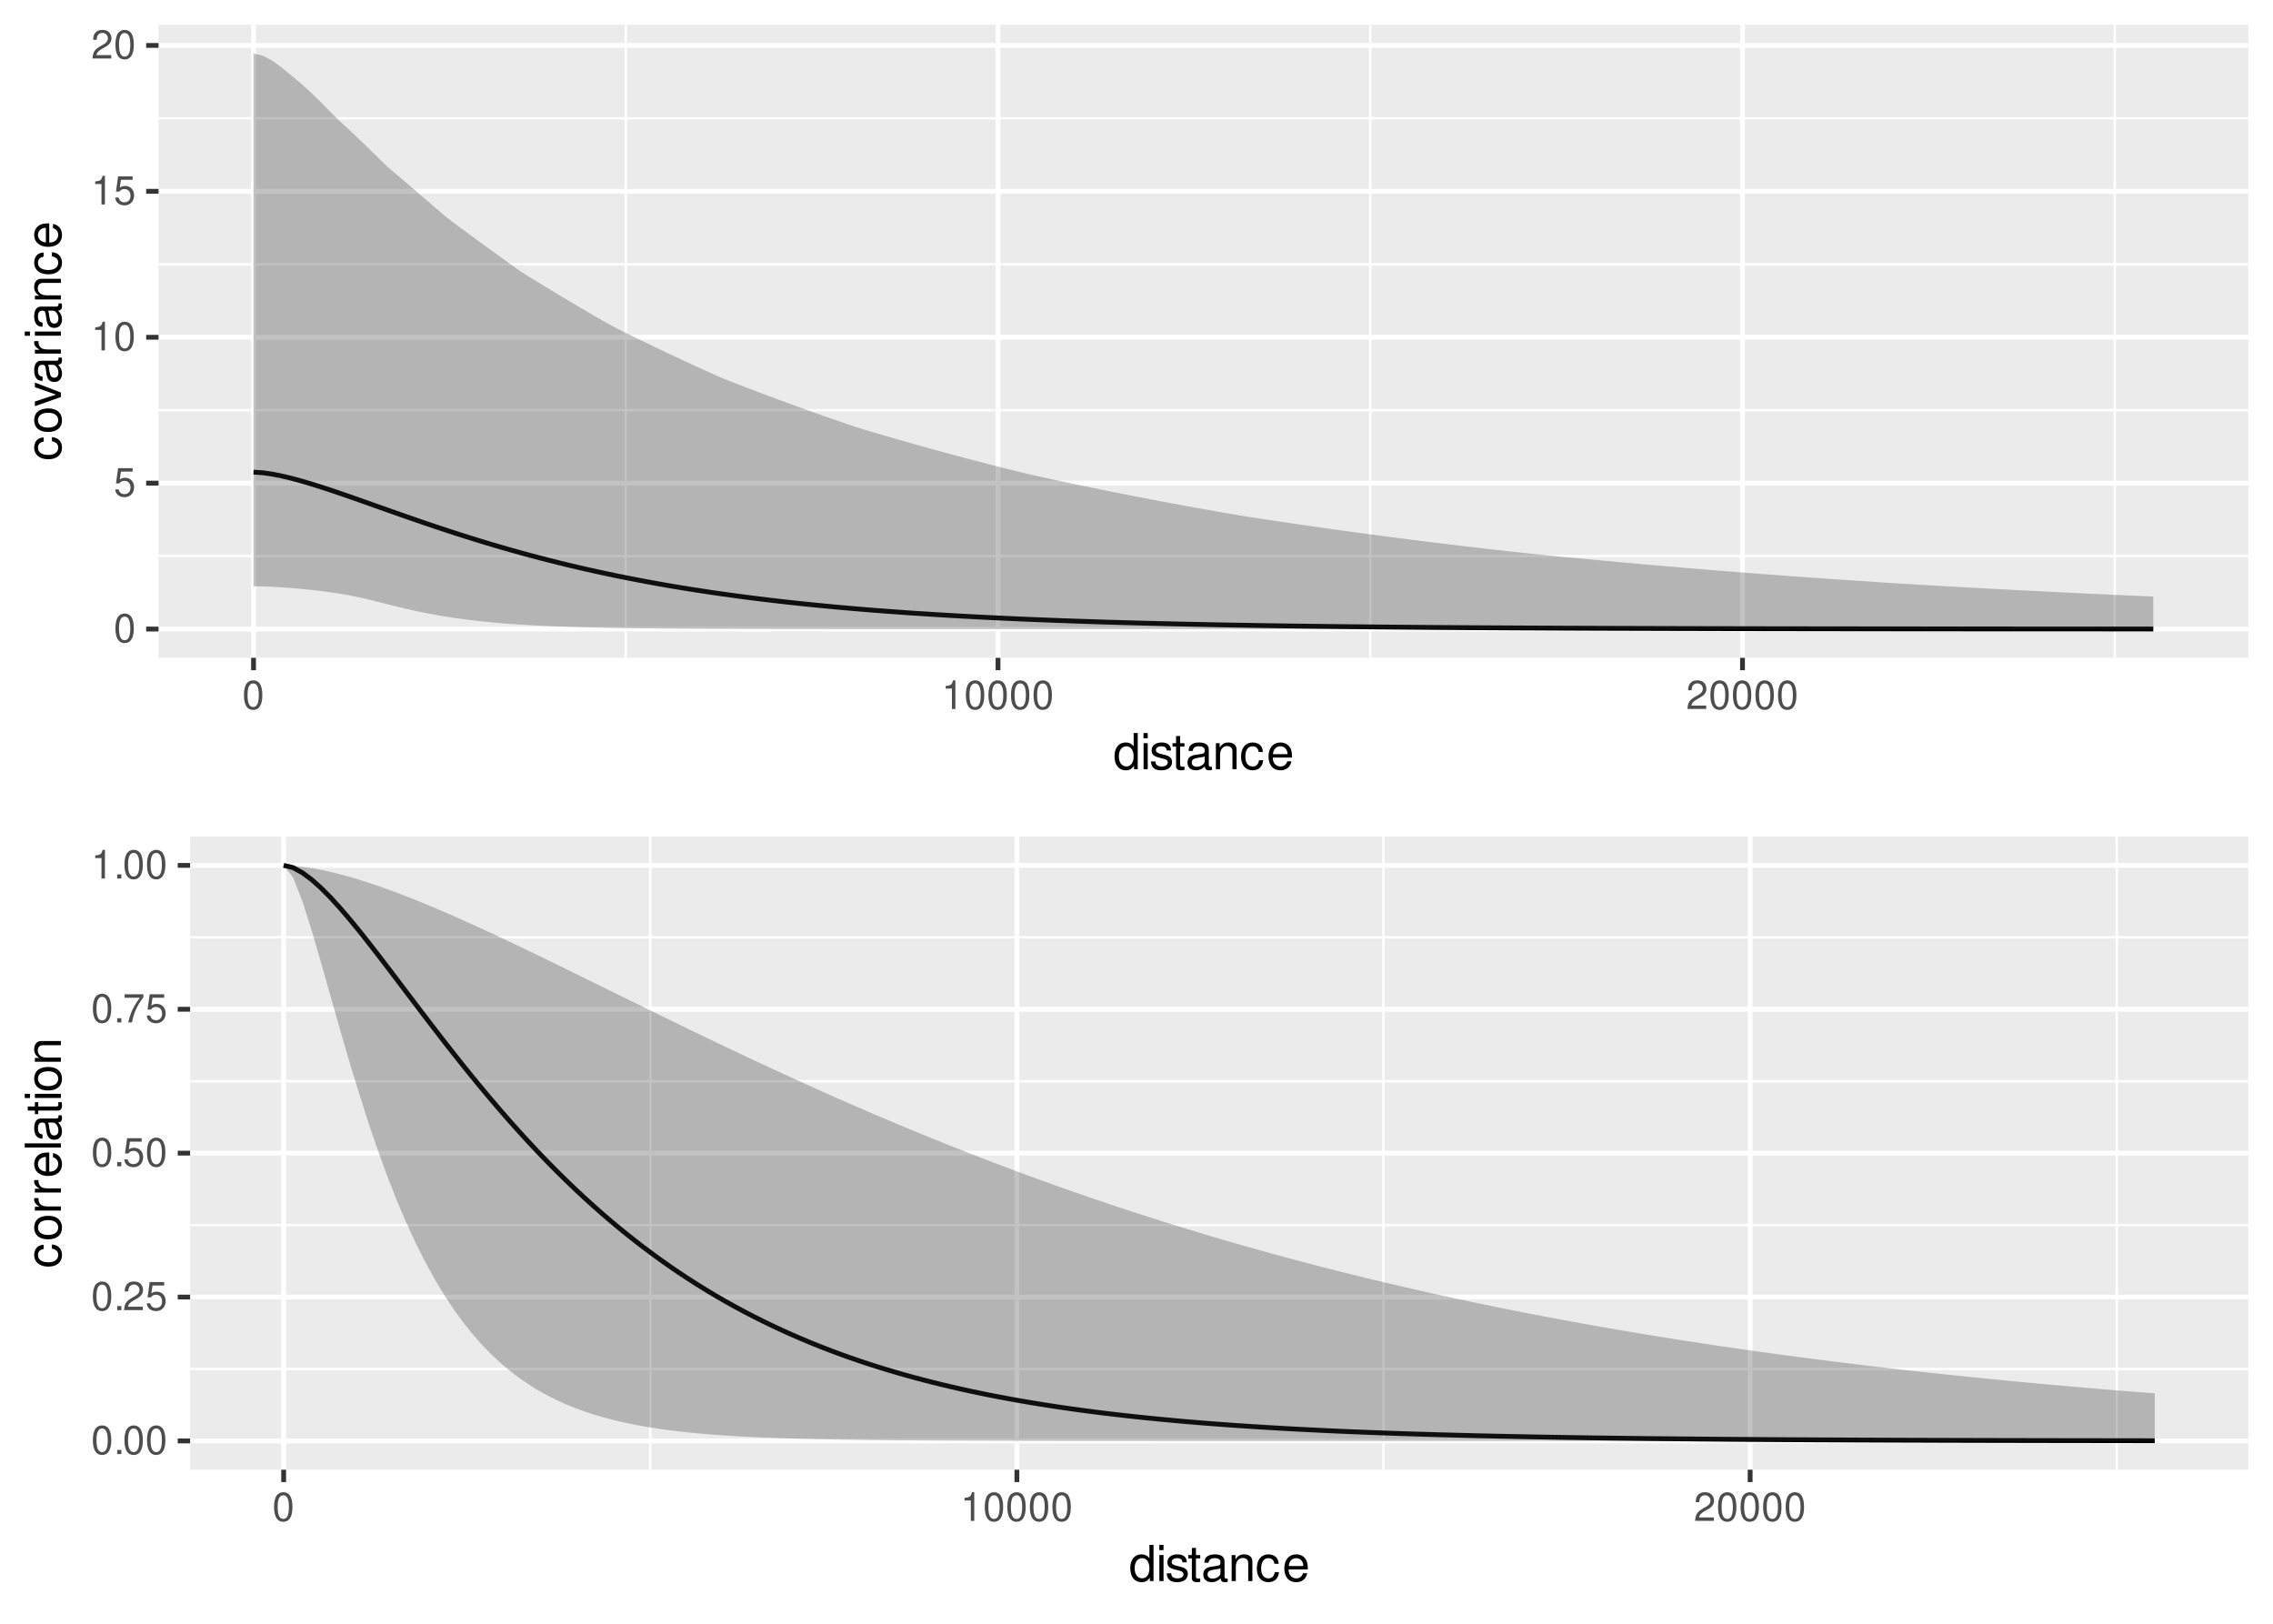 <?xml version="1.0" encoding="UTF-8"?>
<svg xmlns="http://www.w3.org/2000/svg" xmlns:xlink="http://www.w3.org/1999/xlink" width="504pt" height="360pt" viewBox="0 0 504 360" version="1.1">
<defs>
<g>
<symbol overflow="visible" id="glyph0-0">
<path style="stroke:none;" d=""/>
</symbol>
<symbol overflow="visible" id="glyph0-1">
<path style="stroke:none;" d="M 2.422 -6.359 C 1.844 -6.359 1.312 -6.094 0.984 -5.672 C 0.578 -5.109 0.375 -4.25 0.375 -3.078 C 0.375 -0.938 1.078 0.203 2.422 0.203 C 3.734 0.203 4.453 -0.938 4.453 -3.031 C 4.453 -4.25 4.266 -5.078 3.859 -5.672 C 3.531 -6.109 3.016 -6.359 2.422 -6.359 Z M 2.422 -5.672 C 3.25 -5.672 3.672 -4.828 3.672 -3.094 C 3.672 -1.281 3.266 -0.438 2.406 -0.438 C 1.578 -0.438 1.172 -1.312 1.172 -3.062 C 1.172 -4.828 1.578 -5.672 2.422 -5.672 Z M 2.422 -5.672 "/>
</symbol>
<symbol overflow="visible" id="glyph0-2">
<path style="stroke:none;" d="M 4.188 -6.234 L 0.969 -6.234 L 0.5 -2.844 L 1.219 -2.844 C 1.578 -3.266 1.875 -3.422 2.359 -3.422 C 3.203 -3.422 3.719 -2.844 3.719 -1.922 C 3.719 -1.031 3.203 -0.484 2.359 -0.484 C 1.688 -0.484 1.266 -0.828 1.078 -1.531 L 0.312 -1.531 C 0.406 -1.016 0.5 -0.781 0.688 -0.547 C 1.031 -0.078 1.672 0.203 2.375 0.203 C 3.641 0.203 4.516 -0.719 4.516 -2.031 C 4.516 -3.266 3.688 -4.109 2.5 -4.109 C 2.062 -4.109 1.703 -4 1.344 -3.734 L 1.594 -5.469 L 4.188 -5.469 Z M 4.188 -6.234 "/>
</symbol>
<symbol overflow="visible" id="glyph0-3">
<path style="stroke:none;" d="M 2.281 -4.531 L 2.281 0 L 3.047 0 L 3.047 -6.359 L 2.547 -6.359 C 2.266 -5.391 2.094 -5.25 0.891 -5.094 L 0.891 -4.531 Z M 2.281 -4.531 "/>
</symbol>
<symbol overflow="visible" id="glyph0-4">
<path style="stroke:none;" d="M 4.453 -0.766 L 1.172 -0.766 C 1.25 -1.297 1.531 -1.625 2.297 -2.094 L 3.172 -2.594 C 4.047 -3.062 4.5 -3.719 4.5 -4.5 C 4.5 -5.031 4.281 -5.531 3.922 -5.875 C 3.547 -6.203 3.094 -6.359 2.5 -6.359 C 1.703 -6.359 1.125 -6.078 0.781 -5.531 C 0.547 -5.203 0.453 -4.797 0.438 -4.156 L 1.219 -4.156 C 1.234 -4.594 1.297 -4.844 1.406 -5.062 C 1.594 -5.438 2 -5.688 2.469 -5.688 C 3.172 -5.688 3.703 -5.172 3.703 -4.484 C 3.703 -3.969 3.406 -3.531 2.859 -3.219 L 2.047 -2.75 C 0.75 -2 0.375 -1.406 0.297 -0.016 L 4.453 -0.016 Z M 4.453 -0.766 "/>
</symbol>
<symbol overflow="visible" id="glyph0-5">
<path style="stroke:none;" d="M 1.688 -0.922 L 0.766 -0.922 L 0.766 0 L 1.688 0 Z M 1.688 -0.922 "/>
</symbol>
<symbol overflow="visible" id="glyph0-6">
<path style="stroke:none;" d="M 4.578 -6.234 L 0.406 -6.234 L 0.406 -5.469 L 3.781 -5.469 C 2.281 -3.359 1.688 -2.047 1.219 0 L 2.047 0 C 2.391 -2 3.172 -3.719 4.578 -5.594 Z M 4.578 -6.234 "/>
</symbol>
<symbol overflow="visible" id="glyph1-0">
<path style="stroke:none;" d=""/>
</symbol>
<symbol overflow="visible" id="glyph1-1">
<path style="stroke:none;" d="M 5.438 -8.016 L 4.531 -8.016 L 4.531 -5.031 C 4.141 -5.625 3.531 -5.922 2.766 -5.922 C 1.266 -5.922 0.281 -4.734 0.281 -2.891 C 0.281 -0.953 1.234 0.25 2.797 0.25 C 3.594 0.25 4.141 -0.047 4.625 -0.766 L 4.625 0 L 5.438 0 Z M 2.922 -5.078 C 3.906 -5.078 4.531 -4.203 4.531 -2.812 C 4.531 -1.484 3.891 -0.609 2.922 -0.609 C 1.906 -0.609 1.25 -1.5 1.25 -2.844 C 1.25 -4.188 1.906 -5.078 2.922 -5.078 Z M 2.922 -5.078 "/>
</symbol>
<symbol overflow="visible" id="glyph1-2">
<path style="stroke:none;" d="M 1.656 -5.766 L 0.734 -5.766 L 0.734 0 L 1.656 0 Z M 1.656 -8.016 L 0.719 -8.016 L 0.719 -6.859 L 1.656 -6.859 Z M 1.656 -8.016 "/>
</symbol>
<symbol overflow="visible" id="glyph1-3">
<path style="stroke:none;" d="M 4.812 -4.156 C 4.812 -5.297 4.062 -5.922 2.734 -5.922 C 1.391 -5.922 0.516 -5.234 0.516 -4.172 C 0.516 -3.266 0.984 -2.844 2.344 -2.516 L 3.203 -2.297 C 3.844 -2.141 4.094 -1.906 4.094 -1.5 C 4.094 -0.953 3.547 -0.594 2.75 -0.594 C 2.25 -0.594 1.844 -0.734 1.609 -0.984 C 1.469 -1.141 1.391 -1.312 1.344 -1.719 L 0.375 -1.719 C 0.422 -0.391 1.172 0.25 2.672 0.25 C 4.125 0.25 5.047 -0.469 5.047 -1.578 C 5.047 -2.438 4.562 -2.906 3.422 -3.172 L 2.547 -3.391 C 1.797 -3.562 1.469 -3.812 1.469 -4.219 C 1.469 -4.75 1.953 -5.078 2.688 -5.078 C 3.438 -5.078 3.828 -4.766 3.844 -4.156 Z M 4.812 -4.156 "/>
</symbol>
<symbol overflow="visible" id="glyph1-4">
<path style="stroke:none;" d="M 2.797 -5.766 L 1.844 -5.766 L 1.844 -7.344 L 0.938 -7.344 L 0.938 -5.766 L 0.156 -5.766 L 0.156 -5.016 L 0.938 -5.016 L 0.938 -0.656 C 0.938 -0.062 1.328 0.25 2.047 0.25 C 2.281 0.25 2.484 0.234 2.797 0.172 L 2.797 -0.594 C 2.656 -0.562 2.547 -0.547 2.359 -0.547 C 1.953 -0.547 1.844 -0.656 1.844 -1.062 L 1.844 -5.016 L 2.797 -5.016 Z M 2.797 -5.766 "/>
</symbol>
<symbol overflow="visible" id="glyph1-5">
<path style="stroke:none;" d="M 5.891 -0.531 C 5.781 -0.516 5.734 -0.516 5.688 -0.516 C 5.375 -0.516 5.188 -0.688 5.188 -0.969 L 5.188 -4.359 C 5.188 -5.375 4.438 -5.922 3.031 -5.922 C 2.172 -5.922 1.5 -5.688 1.109 -5.266 C 0.844 -4.969 0.734 -4.625 0.719 -4.062 L 1.641 -4.062 C 1.719 -4.766 2.141 -5.078 2.984 -5.078 C 3.828 -5.078 4.281 -4.781 4.281 -4.219 L 4.281 -3.984 C 4.266 -3.594 4.062 -3.438 3.328 -3.344 C 2.031 -3.172 1.828 -3.141 1.469 -2.984 C 0.797 -2.703 0.469 -2.203 0.469 -1.453 C 0.469 -0.406 1.188 0.25 2.359 0.25 C 3.078 0.25 3.656 0 4.312 -0.594 C 4.375 0 4.656 0.25 5.266 0.25 C 5.453 0.25 5.578 0.234 5.891 0.156 Z M 4.281 -1.812 C 4.281 -1.5 4.188 -1.312 3.922 -1.062 C 3.547 -0.719 3.094 -0.547 2.547 -0.547 C 1.844 -0.547 1.422 -0.891 1.422 -1.469 C 1.422 -2.078 1.812 -2.391 2.812 -2.531 C 3.781 -2.656 3.969 -2.703 4.281 -2.844 Z M 4.281 -1.812 "/>
</symbol>
<symbol overflow="visible" id="glyph1-6">
<path style="stroke:none;" d="M 0.766 -5.766 L 0.766 0 L 1.688 0 L 1.688 -3.172 C 1.688 -4.359 2.312 -5.125 3.25 -5.125 C 3.984 -5.125 4.438 -4.688 4.438 -4 L 4.438 0 L 5.359 0 L 5.359 -4.359 C 5.359 -5.312 4.641 -5.922 3.531 -5.922 C 2.672 -5.922 2.125 -5.594 1.609 -4.797 L 1.609 -5.766 Z M 0.766 -5.766 "/>
</symbol>
<symbol overflow="visible" id="glyph1-7">
<path style="stroke:none;" d="M 5.188 -3.828 C 5.141 -4.391 5.016 -4.75 4.797 -5.078 C 4.406 -5.609 3.703 -5.922 2.906 -5.922 C 1.344 -5.922 0.344 -4.703 0.344 -2.781 C 0.344 -0.922 1.328 0.25 2.891 0.25 C 4.266 0.25 5.141 -0.578 5.25 -1.984 L 4.328 -1.984 C 4.172 -1.062 3.703 -0.594 2.922 -0.594 C 1.906 -0.594 1.297 -1.422 1.297 -2.781 C 1.297 -4.219 1.891 -5.078 2.891 -5.078 C 3.656 -5.078 4.141 -4.625 4.25 -3.828 Z M 5.188 -3.828 "/>
</symbol>
<symbol overflow="visible" id="glyph1-8">
<path style="stroke:none;" d="M 5.641 -2.578 C 5.641 -3.453 5.578 -3.984 5.406 -4.406 C 5.031 -5.359 4.156 -5.922 3.078 -5.922 C 1.469 -5.922 0.438 -4.703 0.438 -2.812 C 0.438 -0.906 1.438 0.25 3.062 0.25 C 4.375 0.25 5.297 -0.5 5.516 -1.75 L 4.594 -1.75 C 4.344 -0.984 3.828 -0.594 3.094 -0.594 C 2.516 -0.594 2.016 -0.859 1.703 -1.344 C 1.484 -1.672 1.406 -2 1.391 -2.578 Z M 1.422 -3.328 C 1.5 -4.391 2.141 -5.078 3.062 -5.078 C 4 -5.078 4.656 -4.359 4.656 -3.328 Z M 1.422 -3.328 "/>
</symbol>
<symbol overflow="visible" id="glyph2-0">
<path style="stroke:none;" d=""/>
</symbol>
<symbol overflow="visible" id="glyph2-1">
<path style="stroke:none;" d="M -3.828 -5.188 C -4.391 -5.141 -4.75 -5.016 -5.078 -4.797 C -5.609 -4.406 -5.922 -3.703 -5.922 -2.906 C -5.922 -1.344 -4.703 -0.344 -2.781 -0.344 C -0.922 -0.344 0.25 -1.328 0.25 -2.891 C 0.25 -4.266 -0.578 -5.141 -1.984 -5.25 L -1.984 -4.328 C -1.062 -4.172 -0.594 -3.703 -0.594 -2.922 C -0.594 -1.906 -1.422 -1.297 -2.781 -1.297 C -4.219 -1.297 -5.078 -1.891 -5.078 -2.891 C -5.078 -3.656 -4.625 -4.141 -3.828 -4.25 Z M -3.828 -5.188 "/>
</symbol>
<symbol overflow="visible" id="glyph2-2">
<path style="stroke:none;" d="M -5.922 -2.984 C -5.922 -1.359 -4.781 -0.391 -2.844 -0.391 C -0.891 -0.391 0.25 -1.359 0.25 -3 C 0.25 -4.625 -0.906 -5.609 -2.797 -5.609 C -4.797 -5.609 -5.922 -4.656 -5.922 -2.984 Z M -5.078 -3 C -5.078 -4.031 -4.234 -4.656 -2.812 -4.656 C -1.438 -4.656 -0.594 -4.016 -0.594 -3 C -0.594 -1.984 -1.438 -1.359 -2.844 -1.359 C -4.234 -1.359 -5.078 -1.984 -5.078 -3 Z M -5.078 -3 "/>
</symbol>
<symbol overflow="visible" id="glyph2-3">
<path style="stroke:none;" d="M 0 -3.141 L -5.766 -5.344 L -5.766 -4.312 L -1.094 -2.688 L -5.766 -1.141 L -5.766 -0.109 L 0 -2.141 Z M 0 -3.141 "/>
</symbol>
<symbol overflow="visible" id="glyph2-4">
<path style="stroke:none;" d="M -0.531 -5.891 C -0.516 -5.781 -0.516 -5.734 -0.516 -5.688 C -0.516 -5.375 -0.688 -5.188 -0.969 -5.188 L -4.359 -5.188 C -5.375 -5.188 -5.922 -4.438 -5.922 -3.031 C -5.922 -2.172 -5.688 -1.5 -5.266 -1.109 C -4.969 -0.844 -4.625 -0.734 -4.062 -0.719 L -4.062 -1.641 C -4.766 -1.719 -5.078 -2.141 -5.078 -2.984 C -5.078 -3.828 -4.781 -4.281 -4.219 -4.281 L -3.984 -4.281 C -3.594 -4.266 -3.438 -4.062 -3.344 -3.328 C -3.172 -2.031 -3.141 -1.828 -2.984 -1.469 C -2.703 -0.797 -2.203 -0.469 -1.453 -0.469 C -0.406 -0.469 0.25 -1.188 0.25 -2.359 C 0.25 -3.078 0 -3.656 -0.594 -4.312 C 0 -4.375 0.25 -4.656 0.25 -5.266 C 0.25 -5.453 0.234 -5.578 0.156 -5.891 Z M -1.812 -4.281 C -1.5 -4.281 -1.312 -4.188 -1.062 -3.922 C -0.719 -3.547 -0.547 -3.094 -0.547 -2.547 C -0.547 -1.844 -0.891 -1.422 -1.469 -1.422 C -2.078 -1.422 -2.391 -1.812 -2.531 -2.812 C -2.656 -3.781 -2.703 -3.969 -2.844 -4.281 Z M -1.812 -4.281 "/>
</symbol>
<symbol overflow="visible" id="glyph2-5">
<path style="stroke:none;" d="M -5.766 -0.766 L 0 -0.766 L 0 -1.688 L -2.984 -1.688 C -4.375 -1.688 -5 -2.266 -4.969 -3.531 L -5.891 -3.531 C -5.922 -3.375 -5.922 -3.281 -5.922 -3.172 C -5.922 -2.578 -5.578 -2.141 -4.719 -1.609 L -5.766 -1.609 Z M -5.766 -0.766 "/>
</symbol>
<symbol overflow="visible" id="glyph2-6">
<path style="stroke:none;" d="M -5.766 -1.656 L -5.766 -0.734 L 0 -0.734 L 0 -1.656 Z M -8.016 -1.656 L -8.016 -0.719 L -6.859 -0.719 L -6.859 -1.656 Z M -8.016 -1.656 "/>
</symbol>
<symbol overflow="visible" id="glyph2-7">
<path style="stroke:none;" d="M -5.766 -0.766 L 0 -0.766 L 0 -1.688 L -3.172 -1.688 C -4.359 -1.688 -5.125 -2.312 -5.125 -3.25 C -5.125 -3.984 -4.688 -4.438 -4 -4.438 L 0 -4.438 L 0 -5.359 L -4.359 -5.359 C -5.312 -5.359 -5.922 -4.641 -5.922 -3.531 C -5.922 -2.672 -5.594 -2.125 -4.797 -1.609 L -5.766 -1.609 Z M -5.766 -0.766 "/>
</symbol>
<symbol overflow="visible" id="glyph2-8">
<path style="stroke:none;" d="M -2.578 -5.641 C -3.453 -5.641 -3.984 -5.578 -4.406 -5.406 C -5.359 -5.031 -5.922 -4.156 -5.922 -3.078 C -5.922 -1.469 -4.703 -0.438 -2.812 -0.438 C -0.906 -0.438 0.25 -1.438 0.25 -3.062 C 0.25 -4.375 -0.5 -5.297 -1.75 -5.516 L -1.75 -4.594 C -0.984 -4.344 -0.594 -3.828 -0.594 -3.094 C -0.594 -2.516 -0.859 -2.016 -1.344 -1.703 C -1.672 -1.484 -2 -1.406 -2.578 -1.391 Z M -3.328 -1.422 C -4.391 -1.5 -5.078 -2.141 -5.078 -3.062 C -5.078 -4 -4.359 -4.656 -3.328 -4.656 Z M -3.328 -1.422 "/>
</symbol>
<symbol overflow="visible" id="glyph2-9">
<path style="stroke:none;" d="M -8.016 -1.672 L -8.016 -0.75 L 0 -0.75 L 0 -1.672 Z M -8.016 -1.672 "/>
</symbol>
<symbol overflow="visible" id="glyph2-10">
<path style="stroke:none;" d="M -5.766 -2.797 L -5.766 -1.844 L -7.344 -1.844 L -7.344 -0.938 L -5.766 -0.938 L -5.766 -0.156 L -5.016 -0.156 L -5.016 -0.938 L -0.656 -0.938 C -0.062 -0.938 0.25 -1.328 0.25 -2.047 C 0.25 -2.281 0.234 -2.484 0.172 -2.797 L -0.594 -2.797 C -0.562 -2.656 -0.547 -2.547 -0.547 -2.359 C -0.547 -1.953 -0.656 -1.844 -1.062 -1.844 L -5.016 -1.844 L -5.016 -2.797 Z M -5.766 -2.797 "/>
</symbol>
</g>
<clipPath id="clip1">
  <path d="M 0 0 L 504 0 L 504 180 L 0 180 Z M 0 0 "/>
</clipPath>
<clipPath id="clip2">
  <path d="M 35.152 5.48 L 498.523 5.48 L 498.523 145.852 L 35.152 145.852 Z M 35.152 5.48 "/>
</clipPath>
<clipPath id="clip3">
  <path d="M 35.152 123 L 498.523 123 L 498.523 124 L 35.152 124 Z M 35.152 123 "/>
</clipPath>
<clipPath id="clip4">
  <path d="M 35.152 90 L 498.523 90 L 498.523 92 L 35.152 92 Z M 35.152 90 "/>
</clipPath>
<clipPath id="clip5">
  <path d="M 35.152 58 L 498.523 58 L 498.523 59 L 35.152 59 Z M 35.152 58 "/>
</clipPath>
<clipPath id="clip6">
  <path d="M 35.152 25 L 498.523 25 L 498.523 27 L 35.152 27 Z M 35.152 25 "/>
</clipPath>
<clipPath id="clip7">
  <path d="M 138 5.48 L 140 5.48 L 140 145.852 L 138 145.852 Z M 138 5.48 "/>
</clipPath>
<clipPath id="clip8">
  <path d="M 303 5.48 L 305 5.48 L 305 145.852 L 303 145.852 Z M 303 5.48 "/>
</clipPath>
<clipPath id="clip9">
  <path d="M 468 5.48 L 470 5.48 L 470 145.852 L 468 145.852 Z M 468 5.48 "/>
</clipPath>
<clipPath id="clip10">
  <path d="M 35.152 138 L 498.523 138 L 498.523 141 L 35.152 141 Z M 35.152 138 "/>
</clipPath>
<clipPath id="clip11">
  <path d="M 35.152 106 L 498.523 106 L 498.523 108 L 35.152 108 Z M 35.152 106 "/>
</clipPath>
<clipPath id="clip12">
  <path d="M 35.152 74 L 498.523 74 L 498.523 76 L 35.152 76 Z M 35.152 74 "/>
</clipPath>
<clipPath id="clip13">
  <path d="M 35.152 41 L 498.523 41 L 498.523 43 L 35.152 43 Z M 35.152 41 "/>
</clipPath>
<clipPath id="clip14">
  <path d="M 35.152 9 L 498.523 9 L 498.523 11 L 35.152 11 Z M 35.152 9 "/>
</clipPath>
<clipPath id="clip15">
  <path d="M 55 5.48 L 57 5.48 L 57 145.852 L 55 145.852 Z M 55 5.48 "/>
</clipPath>
<clipPath id="clip16">
  <path d="M 220 5.48 L 222 5.48 L 222 145.852 L 220 145.852 Z M 220 5.48 "/>
</clipPath>
<clipPath id="clip17">
  <path d="M 385 5.48 L 387 5.48 L 387 145.852 L 385 145.852 Z M 385 5.48 "/>
</clipPath>
<clipPath id="clip18">
  <path d="M 0 180 L 504 180 L 504 360 L 0 360 Z M 0 180 "/>
</clipPath>
<clipPath id="clip19">
  <path d="M 42.152 185.48 L 498.523 185.48 L 498.523 325.852 L 42.152 325.852 Z M 42.152 185.48 "/>
</clipPath>
<clipPath id="clip20">
  <path d="M 42.152 303 L 498.523 303 L 498.523 304 L 42.152 304 Z M 42.152 303 "/>
</clipPath>
<clipPath id="clip21">
  <path d="M 42.152 271 L 498.523 271 L 498.523 272 L 42.152 272 Z M 42.152 271 "/>
</clipPath>
<clipPath id="clip22">
  <path d="M 42.152 239 L 498.523 239 L 498.523 240 L 42.152 240 Z M 42.152 239 "/>
</clipPath>
<clipPath id="clip23">
  <path d="M 42.152 207 L 498.523 207 L 498.523 209 L 42.152 209 Z M 42.152 207 "/>
</clipPath>
<clipPath id="clip24">
  <path d="M 143 185.48 L 145 185.48 L 145 325.852 L 143 325.852 Z M 143 185.48 "/>
</clipPath>
<clipPath id="clip25">
  <path d="M 306 185.48 L 308 185.48 L 308 325.852 L 306 325.852 Z M 306 185.48 "/>
</clipPath>
<clipPath id="clip26">
  <path d="M 469 185.48 L 470 185.48 L 470 325.852 L 469 325.852 Z M 469 185.48 "/>
</clipPath>
<clipPath id="clip27">
  <path d="M 42.152 318 L 498.523 318 L 498.523 321 L 42.152 321 Z M 42.152 318 "/>
</clipPath>
<clipPath id="clip28">
  <path d="M 42.152 287 L 498.523 287 L 498.523 289 L 42.152 289 Z M 42.152 287 "/>
</clipPath>
<clipPath id="clip29">
  <path d="M 42.152 255 L 498.523 255 L 498.523 257 L 42.152 257 Z M 42.152 255 "/>
</clipPath>
<clipPath id="clip30">
  <path d="M 42.152 223 L 498.523 223 L 498.523 225 L 42.152 225 Z M 42.152 223 "/>
</clipPath>
<clipPath id="clip31">
  <path d="M 42.152 191 L 498.523 191 L 498.523 193 L 42.152 193 Z M 42.152 191 "/>
</clipPath>
<clipPath id="clip32">
  <path d="M 62 185.48 L 64 185.48 L 64 325.852 L 62 325.852 Z M 62 185.48 "/>
</clipPath>
<clipPath id="clip33">
  <path d="M 224 185.48 L 227 185.48 L 227 325.852 L 224 325.852 Z M 224 185.48 "/>
</clipPath>
<clipPath id="clip34">
  <path d="M 387 185.48 L 389 185.48 L 389 325.852 L 387 325.852 Z M 387 185.48 "/>
</clipPath>
</defs>
<g id="surface145">
<rect x="0" y="0" width="504" height="360" style="fill:rgb(100%,100%,100%);fill-opacity:1;stroke:none;"/>
<path style=" stroke:none;fill-rule:nonzero;fill:rgb(100%,100%,100%);fill-opacity:1;" d="M 0 180 L 504 180 L 504 0 L 0 0 Z M 0 180 "/>
<g clip-path="url(#clip1)" clip-rule="nonzero">
<path style="fill:none;stroke-width:1.067;stroke-linecap:round;stroke-linejoin:round;stroke:rgb(100%,100%,100%);stroke-opacity:1;stroke-miterlimit:10;" d="M 0 180 L 504 180 L 504 0 L 0 0 Z M 0 180 "/>
</g>
<g clip-path="url(#clip2)" clip-rule="nonzero">
<path style=" stroke:none;fill-rule:nonzero;fill:rgb(92.157%,92.157%,92.157%);fill-opacity:1;" d="M 35.152 145.848 L 498.523 145.848 L 498.523 5.477 L 35.152 5.477 Z M 35.152 145.848 "/>
</g>
<g clip-path="url(#clip3)" clip-rule="nonzero">
<path style="fill:none;stroke-width:0.533;stroke-linecap:butt;stroke-linejoin:round;stroke:rgb(100%,100%,100%);stroke-opacity:1;stroke-miterlimit:10;" d="M 35.152 123.293 L 498.52 123.293 "/>
</g>
<g clip-path="url(#clip4)" clip-rule="nonzero">
<path style="fill:none;stroke-width:0.533;stroke-linecap:butt;stroke-linejoin:round;stroke:rgb(100%,100%,100%);stroke-opacity:1;stroke-miterlimit:10;" d="M 35.152 90.945 L 498.52 90.945 "/>
</g>
<g clip-path="url(#clip5)" clip-rule="nonzero">
<path style="fill:none;stroke-width:0.533;stroke-linecap:butt;stroke-linejoin:round;stroke:rgb(100%,100%,100%);stroke-opacity:1;stroke-miterlimit:10;" d="M 35.152 58.594 L 498.52 58.594 "/>
</g>
<g clip-path="url(#clip6)" clip-rule="nonzero">
<path style="fill:none;stroke-width:0.533;stroke-linecap:butt;stroke-linejoin:round;stroke:rgb(100%,100%,100%);stroke-opacity:1;stroke-miterlimit:10;" d="M 35.152 26.242 L 498.52 26.242 "/>
</g>
<g clip-path="url(#clip7)" clip-rule="nonzero">
<path style="fill:none;stroke-width:0.533;stroke-linecap:butt;stroke-linejoin:round;stroke:rgb(100%,100%,100%);stroke-opacity:1;stroke-miterlimit:10;" d="M 138.754 145.848 L 138.754 5.48 "/>
</g>
<g clip-path="url(#clip8)" clip-rule="nonzero">
<path style="fill:none;stroke-width:0.533;stroke-linecap:butt;stroke-linejoin:round;stroke:rgb(100%,100%,100%);stroke-opacity:1;stroke-miterlimit:10;" d="M 303.832 145.848 L 303.832 5.48 "/>
</g>
<g clip-path="url(#clip9)" clip-rule="nonzero">
<path style="fill:none;stroke-width:0.533;stroke-linecap:butt;stroke-linejoin:round;stroke:rgb(100%,100%,100%);stroke-opacity:1;stroke-miterlimit:10;" d="M 468.91 145.848 L 468.91 5.48 "/>
</g>
<g clip-path="url(#clip10)" clip-rule="nonzero">
<path style="fill:none;stroke-width:1.067;stroke-linecap:butt;stroke-linejoin:round;stroke:rgb(100%,100%,100%);stroke-opacity:1;stroke-miterlimit:10;" d="M 35.152 139.469 L 498.52 139.469 "/>
</g>
<g clip-path="url(#clip11)" clip-rule="nonzero">
<path style="fill:none;stroke-width:1.067;stroke-linecap:butt;stroke-linejoin:round;stroke:rgb(100%,100%,100%);stroke-opacity:1;stroke-miterlimit:10;" d="M 35.152 107.117 L 498.52 107.117 "/>
</g>
<g clip-path="url(#clip12)" clip-rule="nonzero">
<path style="fill:none;stroke-width:1.067;stroke-linecap:butt;stroke-linejoin:round;stroke:rgb(100%,100%,100%);stroke-opacity:1;stroke-miterlimit:10;" d="M 35.152 74.77 L 498.52 74.77 "/>
</g>
<g clip-path="url(#clip13)" clip-rule="nonzero">
<path style="fill:none;stroke-width:1.067;stroke-linecap:butt;stroke-linejoin:round;stroke:rgb(100%,100%,100%);stroke-opacity:1;stroke-miterlimit:10;" d="M 35.152 42.418 L 498.52 42.418 "/>
</g>
<g clip-path="url(#clip14)" clip-rule="nonzero">
<path style="fill:none;stroke-width:1.067;stroke-linecap:butt;stroke-linejoin:round;stroke:rgb(100%,100%,100%);stroke-opacity:1;stroke-miterlimit:10;" d="M 35.152 10.07 L 498.52 10.07 "/>
</g>
<g clip-path="url(#clip15)" clip-rule="nonzero">
<path style="fill:none;stroke-width:1.067;stroke-linecap:butt;stroke-linejoin:round;stroke:rgb(100%,100%,100%);stroke-opacity:1;stroke-miterlimit:10;" d="M 56.215 145.848 L 56.215 5.48 "/>
</g>
<g clip-path="url(#clip16)" clip-rule="nonzero">
<path style="fill:none;stroke-width:1.067;stroke-linecap:butt;stroke-linejoin:round;stroke:rgb(100%,100%,100%);stroke-opacity:1;stroke-miterlimit:10;" d="M 221.293 145.848 L 221.293 5.48 "/>
</g>
<g clip-path="url(#clip17)" clip-rule="nonzero">
<path style="fill:none;stroke-width:1.067;stroke-linecap:butt;stroke-linejoin:round;stroke:rgb(100%,100%,100%);stroke-opacity:1;stroke-miterlimit:10;" d="M 386.371 145.848 L 386.371 5.48 "/>
</g>
<path style="fill:none;stroke-width:1.067;stroke-linecap:butt;stroke-linejoin:round;stroke:rgb(0%,0%,0%);stroke-opacity:1;stroke-miterlimit:10;" d="M 56.215 104.68 L 58.328 104.82 L 60.445 105.129 L 62.562 105.551 L 64.68 106.062 L 66.797 106.637 L 68.914 107.258 L 71.031 107.922 L 73.148 108.613 L 75.266 109.328 L 77.383 110.059 L 79.496 110.801 L 85.848 113.051 L 87.965 113.797 L 90.082 114.539 L 92.199 115.273 L 94.316 116 L 96.434 116.715 L 98.551 117.422 L 100.664 118.113 L 102.781 118.793 L 104.898 119.457 L 107.016 120.109 L 109.133 120.746 L 111.25 121.367 L 113.367 121.973 L 115.484 122.566 L 117.602 123.141 L 119.719 123.703 L 121.836 124.246 L 123.949 124.777 L 126.066 125.293 L 128.184 125.793 L 130.301 126.277 L 132.418 126.75 L 134.535 127.203 L 136.652 127.648 L 138.77 128.074 L 140.887 128.488 L 143.004 128.891 L 145.117 129.281 L 147.234 129.656 L 149.352 130.02 L 151.469 130.371 L 153.586 130.711 L 155.703 131.035 L 157.82 131.355 L 159.938 131.66 L 162.055 131.953 L 164.172 132.238 L 166.285 132.516 L 168.402 132.781 L 170.52 133.035 L 172.637 133.281 L 174.754 133.52 L 176.871 133.75 L 178.988 133.969 L 181.105 134.184 L 183.223 134.387 L 185.34 134.586 L 187.457 134.777 L 189.57 134.961 L 191.688 135.137 L 193.805 135.305 L 195.922 135.469 L 198.039 135.625 L 200.156 135.777 L 202.273 135.926 L 206.508 136.199 L 208.625 136.328 L 210.738 136.453 L 212.855 136.574 L 217.09 136.801 L 221.324 137.012 L 223.441 137.109 L 225.559 137.203 L 229.793 137.383 L 231.91 137.465 L 234.023 137.547 L 236.141 137.625 L 238.258 137.699 L 242.492 137.84 L 244.609 137.906 L 248.844 138.031 L 250.961 138.09 L 253.078 138.145 L 255.191 138.199 L 259.426 138.301 L 263.66 138.395 L 270.012 138.523 L 272.129 138.562 L 274.246 138.598 L 276.359 138.633 L 280.594 138.703 L 282.711 138.734 L 284.828 138.762 L 286.945 138.793 L 293.297 138.875 L 297.531 138.922 L 299.645 138.945 L 301.762 138.965 L 303.879 138.988 L 308.113 139.027 L 310.23 139.043 L 312.348 139.062 L 314.465 139.078 L 316.582 139.098 L 318.699 139.113 L 320.812 139.125 L 325.047 139.156 L 337.75 139.227 L 339.867 139.234 L 341.98 139.246 L 344.098 139.254 L 346.215 139.266 L 358.918 139.312 L 361.035 139.316 L 363.152 139.324 L 365.266 139.328 L 367.383 139.336 L 369.5 139.34 L 371.617 139.348 L 375.852 139.355 L 377.969 139.363 L 384.32 139.375 L 386.434 139.379 L 394.902 139.395 L 397.02 139.395 L 403.371 139.406 L 405.488 139.406 L 407.605 139.41 L 409.719 139.414 L 411.836 139.414 L 413.953 139.418 L 416.07 139.418 L 420.305 139.426 L 424.539 139.426 L 426.656 139.43 L 428.773 139.43 L 430.887 139.434 L 433.004 139.434 L 435.121 139.438 L 439.355 139.438 L 441.473 139.441 L 445.707 139.441 L 447.824 139.445 L 454.172 139.445 L 456.289 139.449 L 464.758 139.449 L 466.875 139.453 L 475.34 139.453 L 477.457 139.457 "/>
<path style=" stroke:none;fill-rule:nonzero;fill:rgb(20%,20%,20%);fill-opacity:0.298;" d="M 56.215 11.859 L 58.328 12.363 L 60.445 13.5 L 62.562 15.055 L 66.797 18.562 L 68.914 20.484 L 71.031 22.535 L 73.148 24.691 L 75.266 26.789 L 77.383 28.734 L 79.496 30.73 L 81.613 32.77 L 83.73 34.836 L 85.848 36.922 L 87.965 38.715 L 90.082 40.52 L 92.199 42.332 L 98.551 47.793 L 100.664 49.453 L 102.781 51.008 L 107.016 54.109 L 109.133 55.648 L 111.25 57.18 L 113.367 58.703 L 115.484 60.215 L 117.602 61.543 L 119.719 62.836 L 121.836 64.121 L 123.949 65.395 L 126.066 66.66 L 128.184 67.918 L 130.301 69.16 L 132.418 70.395 L 134.535 71.613 L 136.652 72.758 L 138.77 73.805 L 140.887 74.844 L 143.004 75.875 L 145.117 76.895 L 147.234 77.906 L 149.352 78.906 L 151.469 79.895 L 153.586 80.875 L 155.703 81.844 L 157.82 82.801 L 159.938 83.75 L 162.055 84.59 L 164.172 85.414 L 166.285 86.227 L 168.402 87.031 L 170.52 87.824 L 172.637 88.613 L 174.754 89.391 L 176.871 90.16 L 178.988 90.922 L 181.105 91.676 L 183.223 92.422 L 185.34 93.156 L 187.457 93.883 L 189.57 94.602 L 191.688 95.266 L 193.805 95.895 L 195.922 96.516 L 198.039 97.129 L 200.156 97.738 L 202.273 98.34 L 204.391 98.934 L 206.508 99.523 L 208.625 100.105 L 210.738 100.68 L 212.855 101.246 L 214.973 101.809 L 217.09 102.363 L 219.207 102.91 L 221.324 103.453 L 225.559 104.516 L 227.676 105.035 L 229.793 105.508 L 231.91 105.969 L 234.023 106.426 L 236.141 106.879 L 240.375 107.77 L 244.609 108.637 L 246.727 109.062 L 248.844 109.484 L 250.961 109.902 L 253.078 110.312 L 255.191 110.719 L 257.309 111.121 L 259.426 111.52 L 263.66 112.301 L 265.777 112.684 L 270.012 113.434 L 272.129 113.805 L 274.246 114.168 L 276.359 114.512 L 278.477 114.84 L 280.594 115.164 L 284.828 115.797 L 286.945 116.109 L 289.062 116.418 L 291.18 116.723 L 295.414 117.324 L 297.531 117.617 L 299.645 117.906 L 301.762 118.195 L 303.879 118.48 L 310.23 119.312 L 312.348 119.582 L 316.582 120.113 L 318.699 120.375 L 320.812 120.633 L 325.047 121.141 L 329.281 121.633 L 331.398 121.875 L 335.633 122.352 L 337.75 122.578 L 339.867 122.793 L 341.98 123.008 L 344.098 123.215 L 346.215 123.426 L 350.449 123.832 L 354.684 124.23 L 356.801 124.426 L 363.152 125 L 365.266 125.184 L 369.5 125.551 L 373.734 125.91 L 375.852 126.086 L 380.086 126.43 L 384.32 126.766 L 386.434 126.934 L 388.551 127.094 L 390.668 127.258 L 392.785 127.418 L 397.02 127.73 L 401.254 128.035 L 407.605 128.48 L 409.719 128.625 L 416.07 129.047 L 420.305 129.32 L 422.422 129.449 L 426.656 129.699 L 428.773 129.82 L 430.887 129.941 L 433.004 130.062 L 437.238 130.297 L 443.59 130.637 L 445.707 130.746 L 447.824 130.859 L 449.941 130.965 L 452.055 131.074 L 456.289 131.285 L 464.758 131.691 L 468.992 131.887 L 471.109 131.98 L 473.227 132.078 L 475.34 132.172 L 477.457 132.262 L 477.457 139.469 L 206.508 139.469 L 204.391 139.465 L 191.688 139.465 L 189.57 139.461 L 183.223 139.461 L 181.105 139.457 L 178.988 139.457 L 176.871 139.453 L 174.754 139.453 L 166.285 139.438 L 164.172 139.434 L 153.586 139.395 L 151.469 139.383 L 147.234 139.352 L 145.117 139.332 L 143.004 139.312 L 140.887 139.289 L 138.77 139.262 L 134.535 139.191 L 132.418 139.148 L 130.301 139.098 L 128.184 139.043 L 126.066 138.977 L 123.949 138.902 L 121.836 138.816 L 119.719 138.719 L 117.602 138.609 L 115.484 138.484 L 113.367 138.344 L 111.25 138.184 L 109.133 137.996 L 107.016 137.789 L 104.898 137.547 L 102.781 137.289 L 100.664 136.996 L 98.551 136.668 L 96.434 136.297 L 94.316 135.898 L 92.199 135.461 L 90.082 134.98 L 87.965 134.484 L 85.848 133.953 L 83.73 133.414 L 81.613 132.891 L 79.496 132.41 L 77.383 131.98 L 75.266 131.613 L 73.148 131.301 L 71.031 131.023 L 68.914 130.773 L 66.797 130.57 L 64.68 130.383 L 62.562 130.223 L 60.445 130.105 L 58.328 130.023 L 56.215 129.984 Z M 56.215 11.859 "/>
<g style="fill:rgb(30.196%,30.196%,30.196%);fill-opacity:1;">
  <use xlink:href="#glyph0-1" x="25.219" y="142.384"/>
</g>
<g style="fill:rgb(30.196%,30.196%,30.196%);fill-opacity:1;">
  <use xlink:href="#glyph0-2" x="25.219" y="110.032"/>
</g>
<g style="fill:rgb(30.196%,30.196%,30.196%);fill-opacity:1;">
  <use xlink:href="#glyph0-3" x="20.219" y="77.685"/>
  <use xlink:href="#glyph0-1" x="25.219" y="77.685"/>
</g>
<g style="fill:rgb(30.196%,30.196%,30.196%);fill-opacity:1;">
  <use xlink:href="#glyph0-3" x="20.219" y="45.333"/>
  <use xlink:href="#glyph0-2" x="25.219" y="45.333"/>
</g>
<g style="fill:rgb(30.196%,30.196%,30.196%);fill-opacity:1;">
  <use xlink:href="#glyph0-4" x="20.219" y="12.985"/>
  <use xlink:href="#glyph0-1" x="25.219" y="12.985"/>
</g>
<path style="fill:none;stroke-width:1.067;stroke-linecap:butt;stroke-linejoin:round;stroke:rgb(20%,20%,20%);stroke-opacity:1;stroke-miterlimit:10;" d="M 32.41 139.469 L 35.152 139.469 "/>
<path style="fill:none;stroke-width:1.067;stroke-linecap:butt;stroke-linejoin:round;stroke:rgb(20%,20%,20%);stroke-opacity:1;stroke-miterlimit:10;" d="M 32.41 107.117 L 35.152 107.117 "/>
<path style="fill:none;stroke-width:1.067;stroke-linecap:butt;stroke-linejoin:round;stroke:rgb(20%,20%,20%);stroke-opacity:1;stroke-miterlimit:10;" d="M 32.41 74.77 L 35.152 74.77 "/>
<path style="fill:none;stroke-width:1.067;stroke-linecap:butt;stroke-linejoin:round;stroke:rgb(20%,20%,20%);stroke-opacity:1;stroke-miterlimit:10;" d="M 32.41 42.418 L 35.152 42.418 "/>
<path style="fill:none;stroke-width:1.067;stroke-linecap:butt;stroke-linejoin:round;stroke:rgb(20%,20%,20%);stroke-opacity:1;stroke-miterlimit:10;" d="M 32.41 10.07 L 35.152 10.07 "/>
<path style="fill:none;stroke-width:1.067;stroke-linecap:butt;stroke-linejoin:round;stroke:rgb(20%,20%,20%);stroke-opacity:1;stroke-miterlimit:10;" d="M 56.215 148.59 L 56.215 145.848 "/>
<path style="fill:none;stroke-width:1.067;stroke-linecap:butt;stroke-linejoin:round;stroke:rgb(20%,20%,20%);stroke-opacity:1;stroke-miterlimit:10;" d="M 221.293 148.59 L 221.293 145.848 "/>
<path style="fill:none;stroke-width:1.067;stroke-linecap:butt;stroke-linejoin:round;stroke:rgb(20%,20%,20%);stroke-opacity:1;stroke-miterlimit:10;" d="M 386.371 148.59 L 386.371 145.848 "/>
<g style="fill:rgb(30.196%,30.196%,30.196%);fill-opacity:1;">
  <use xlink:href="#glyph0-1" x="53.715" y="157.196"/>
</g>
<g style="fill:rgb(30.196%,30.196%,30.196%);fill-opacity:1;">
  <use xlink:href="#glyph0-3" x="208.793" y="157.196"/>
  <use xlink:href="#glyph0-1" x="213.793" y="157.196"/>
  <use xlink:href="#glyph0-1" x="218.793" y="157.196"/>
  <use xlink:href="#glyph0-1" x="223.793" y="157.196"/>
  <use xlink:href="#glyph0-1" x="228.793" y="157.196"/>
</g>
<g style="fill:rgb(30.196%,30.196%,30.196%);fill-opacity:1;">
  <use xlink:href="#glyph0-4" x="373.871" y="157.196"/>
  <use xlink:href="#glyph0-1" x="378.871" y="157.196"/>
  <use xlink:href="#glyph0-1" x="383.871" y="157.196"/>
  <use xlink:href="#glyph0-1" x="388.871" y="157.196"/>
  <use xlink:href="#glyph0-1" x="393.871" y="157.196"/>
</g>
<g style="fill:rgb(0%,0%,0%);fill-opacity:1;">
  <use xlink:href="#glyph1-1" x="246.836" y="170.538"/>
  <use xlink:href="#glyph1-2" x="252.836" y="170.538"/>
  <use xlink:href="#glyph1-3" x="254.836" y="170.538"/>
  <use xlink:href="#glyph1-4" x="259.836" y="170.538"/>
  <use xlink:href="#glyph1-5" x="262.836" y="170.538"/>
  <use xlink:href="#glyph1-6" x="268.836" y="170.538"/>
  <use xlink:href="#glyph1-7" x="274.836" y="170.538"/>
  <use xlink:href="#glyph1-8" x="280.836" y="170.538"/>
</g>
<g style="fill:rgb(0%,0%,0%);fill-opacity:1;">
  <use xlink:href="#glyph2-1" x="13.499" y="102.164"/>
  <use xlink:href="#glyph2-2" x="13.499" y="96.164"/>
  <use xlink:href="#glyph2-3" x="13.499" y="90.164"/>
  <use xlink:href="#glyph2-4" x="13.499" y="85.164"/>
  <use xlink:href="#glyph2-5" x="13.499" y="79.164"/>
  <use xlink:href="#glyph2-6" x="13.499" y="75.164"/>
  <use xlink:href="#glyph2-4" x="13.499" y="73.164"/>
  <use xlink:href="#glyph2-7" x="13.499" y="67.164"/>
  <use xlink:href="#glyph2-1" x="13.499" y="61.164"/>
  <use xlink:href="#glyph2-8" x="13.499" y="55.164"/>
</g>
<path style=" stroke:none;fill-rule:nonzero;fill:rgb(100%,100%,100%);fill-opacity:1;" d="M 0 360 L 504 360 L 504 180 L 0 180 Z M 0 360 "/>
<g clip-path="url(#clip18)" clip-rule="nonzero">
<path style="fill:none;stroke-width:1.067;stroke-linecap:round;stroke-linejoin:round;stroke:rgb(100%,100%,100%);stroke-opacity:1;stroke-miterlimit:10;" d="M 0 360 L 504 360 L 504 180 L 0 180 Z M 0 360 "/>
</g>
<g clip-path="url(#clip19)" clip-rule="nonzero">
<path style=" stroke:none;fill-rule:nonzero;fill:rgb(92.157%,92.157%,92.157%);fill-opacity:1;" d="M 42.152 325.848 L 498.523 325.848 L 498.523 185.477 L 42.152 185.477 Z M 42.152 325.848 "/>
</g>
<g clip-path="url(#clip20)" clip-rule="nonzero">
<path style="fill:none;stroke-width:0.533;stroke-linecap:butt;stroke-linejoin:round;stroke:rgb(100%,100%,100%);stroke-opacity:1;stroke-miterlimit:10;" d="M 42.152 303.52 L 498.52 303.52 "/>
</g>
<g clip-path="url(#clip21)" clip-rule="nonzero">
<path style="fill:none;stroke-width:0.533;stroke-linecap:butt;stroke-linejoin:round;stroke:rgb(100%,100%,100%);stroke-opacity:1;stroke-miterlimit:10;" d="M 42.152 271.617 L 498.52 271.617 "/>
</g>
<g clip-path="url(#clip22)" clip-rule="nonzero">
<path style="fill:none;stroke-width:0.533;stroke-linecap:butt;stroke-linejoin:round;stroke:rgb(100%,100%,100%);stroke-opacity:1;stroke-miterlimit:10;" d="M 42.152 239.715 L 498.52 239.715 "/>
</g>
<g clip-path="url(#clip23)" clip-rule="nonzero">
<path style="fill:none;stroke-width:0.533;stroke-linecap:butt;stroke-linejoin:round;stroke:rgb(100%,100%,100%);stroke-opacity:1;stroke-miterlimit:10;" d="M 42.152 207.812 L 498.52 207.812 "/>
</g>
<g clip-path="url(#clip24)" clip-rule="nonzero">
<path style="fill:none;stroke-width:0.533;stroke-linecap:butt;stroke-linejoin:round;stroke:rgb(100%,100%,100%);stroke-opacity:1;stroke-miterlimit:10;" d="M 144.188 325.848 L 144.188 185.48 "/>
</g>
<g clip-path="url(#clip25)" clip-rule="nonzero">
<path style="fill:none;stroke-width:0.533;stroke-linecap:butt;stroke-linejoin:round;stroke:rgb(100%,100%,100%);stroke-opacity:1;stroke-miterlimit:10;" d="M 306.773 325.848 L 306.773 185.48 "/>
</g>
<g clip-path="url(#clip26)" clip-rule="nonzero">
<path style="fill:none;stroke-width:0.533;stroke-linecap:butt;stroke-linejoin:round;stroke:rgb(100%,100%,100%);stroke-opacity:1;stroke-miterlimit:10;" d="M 469.359 325.848 L 469.359 185.48 "/>
</g>
<g clip-path="url(#clip27)" clip-rule="nonzero">
<path style="fill:none;stroke-width:1.067;stroke-linecap:butt;stroke-linejoin:round;stroke:rgb(100%,100%,100%);stroke-opacity:1;stroke-miterlimit:10;" d="M 42.152 319.469 L 498.52 319.469 "/>
</g>
<g clip-path="url(#clip28)" clip-rule="nonzero">
<path style="fill:none;stroke-width:1.067;stroke-linecap:butt;stroke-linejoin:round;stroke:rgb(100%,100%,100%);stroke-opacity:1;stroke-miterlimit:10;" d="M 42.152 287.566 L 498.52 287.566 "/>
</g>
<g clip-path="url(#clip29)" clip-rule="nonzero">
<path style="fill:none;stroke-width:1.067;stroke-linecap:butt;stroke-linejoin:round;stroke:rgb(100%,100%,100%);stroke-opacity:1;stroke-miterlimit:10;" d="M 42.152 255.664 L 498.52 255.664 "/>
</g>
<g clip-path="url(#clip30)" clip-rule="nonzero">
<path style="fill:none;stroke-width:1.067;stroke-linecap:butt;stroke-linejoin:round;stroke:rgb(100%,100%,100%);stroke-opacity:1;stroke-miterlimit:10;" d="M 42.152 223.762 L 498.52 223.762 "/>
</g>
<g clip-path="url(#clip31)" clip-rule="nonzero">
<path style="fill:none;stroke-width:1.067;stroke-linecap:butt;stroke-linejoin:round;stroke:rgb(100%,100%,100%);stroke-opacity:1;stroke-miterlimit:10;" d="M 42.152 191.859 L 498.52 191.859 "/>
</g>
<g clip-path="url(#clip32)" clip-rule="nonzero">
<path style="fill:none;stroke-width:1.067;stroke-linecap:butt;stroke-linejoin:round;stroke:rgb(100%,100%,100%);stroke-opacity:1;stroke-miterlimit:10;" d="M 62.895 325.848 L 62.895 185.48 "/>
</g>
<g clip-path="url(#clip33)" clip-rule="nonzero">
<path style="fill:none;stroke-width:1.067;stroke-linecap:butt;stroke-linejoin:round;stroke:rgb(100%,100%,100%);stroke-opacity:1;stroke-miterlimit:10;" d="M 225.48 325.848 L 225.48 185.48 "/>
</g>
<g clip-path="url(#clip34)" clip-rule="nonzero">
<path style="fill:none;stroke-width:1.067;stroke-linecap:butt;stroke-linejoin:round;stroke:rgb(100%,100%,100%);stroke-opacity:1;stroke-miterlimit:10;" d="M 388.066 325.848 L 388.066 185.48 "/>
</g>
<path style="fill:none;stroke-width:1.067;stroke-linecap:butt;stroke-linejoin:round;stroke:rgb(0%,0%,0%);stroke-opacity:1;stroke-miterlimit:10;" d="M 62.895 191.859 L 64.98 192.363 L 67.062 193.5 L 69.148 195.055 L 71.234 196.922 L 73.32 199.027 L 75.402 201.316 L 77.488 203.75 L 79.574 206.289 L 81.66 208.91 L 83.742 211.59 L 85.828 214.312 L 87.914 217.055 L 89.996 219.809 L 92.082 222.559 L 94.168 225.301 L 96.254 228.023 L 98.336 230.719 L 100.422 233.379 L 102.508 236.008 L 104.59 238.59 L 106.676 241.129 L 108.762 243.621 L 110.848 246.062 L 112.93 248.453 L 115.016 250.785 L 117.102 253.066 L 119.184 255.293 L 121.27 257.461 L 123.355 259.574 L 125.441 261.633 L 127.523 263.633 L 129.609 265.578 L 131.695 267.465 L 133.777 269.301 L 135.863 271.082 L 137.949 272.809 L 140.035 274.48 L 142.117 276.102 L 144.203 277.672 L 146.289 279.195 L 148.371 280.668 L 150.457 282.094 L 152.543 283.469 L 154.629 284.805 L 156.711 286.09 L 158.797 287.336 L 160.883 288.539 L 162.965 289.699 L 165.051 290.82 L 167.137 291.906 L 169.223 292.949 L 171.305 293.957 L 173.391 294.93 L 175.477 295.867 L 177.562 296.773 L 179.645 297.645 L 181.73 298.488 L 183.816 299.297 L 185.898 300.078 L 187.984 300.832 L 190.07 301.555 L 192.156 302.254 L 194.238 302.926 L 196.324 303.574 L 198.41 304.195 L 200.492 304.797 L 202.578 305.375 L 204.664 305.93 L 206.75 306.465 L 208.832 306.98 L 210.918 307.473 L 213.004 307.949 L 215.086 308.41 L 217.172 308.848 L 219.258 309.273 L 221.344 309.68 L 223.426 310.07 L 225.512 310.449 L 227.598 310.809 L 229.68 311.156 L 231.766 311.492 L 233.852 311.812 L 235.938 312.121 L 238.02 312.418 L 240.105 312.703 L 242.191 312.977 L 244.273 313.242 L 246.359 313.492 L 248.445 313.734 L 250.531 313.969 L 252.613 314.191 L 254.699 314.406 L 256.785 314.613 L 258.867 314.812 L 260.953 315.004 L 263.039 315.188 L 265.125 315.359 L 267.207 315.531 L 269.293 315.691 L 271.379 315.848 L 273.461 315.996 L 275.547 316.137 L 277.633 316.273 L 279.719 316.406 L 281.801 316.531 L 283.887 316.652 L 285.973 316.77 L 288.059 316.883 L 290.141 316.988 L 294.312 317.191 L 296.395 317.285 L 298.48 317.375 L 302.652 317.547 L 304.734 317.625 L 306.82 317.703 L 308.906 317.777 L 310.988 317.848 L 313.074 317.914 L 317.246 318.039 L 319.328 318.102 L 323.5 318.211 L 325.582 318.266 L 327.668 318.316 L 331.84 318.41 L 333.922 318.453 L 338.094 318.539 L 340.176 318.578 L 346.434 318.684 L 348.516 318.719 L 352.688 318.781 L 354.77 318.809 L 358.941 318.863 L 361.027 318.887 L 363.109 318.914 L 367.281 318.961 L 369.363 318.98 L 375.621 319.039 L 377.703 319.059 L 379.789 319.074 L 381.875 319.094 L 383.961 319.109 L 386.043 319.125 L 388.129 319.137 L 390.215 319.152 L 392.297 319.164 L 394.383 319.18 L 398.555 319.203 L 400.637 319.215 L 402.723 319.227 L 404.809 319.234 L 406.891 319.246 L 408.977 319.254 L 411.062 319.266 L 413.148 319.273 L 415.23 319.281 L 419.402 319.297 L 421.484 319.305 L 423.57 319.312 L 425.656 319.316 L 427.742 319.324 L 429.824 319.332 L 431.91 319.336 L 433.996 319.344 L 436.078 319.348 L 438.164 319.352 L 440.25 319.359 L 442.336 319.363 L 444.418 319.367 L 448.59 319.375 L 450.672 319.379 L 456.93 319.391 L 459.012 319.395 L 461.098 319.398 L 463.184 319.398 L 465.266 319.402 L 469.438 319.41 L 471.523 319.41 L 473.605 319.414 L 475.691 319.418 L 477.777 319.418 "/>
<path style=" stroke:none;fill-rule:nonzero;fill:rgb(20%,20%,20%);fill-opacity:0.298;" d="M 62.895 191.859 L 64.98 194.523 L 67.062 199.848 L 69.148 206.418 L 71.234 213.582 L 73.32 220.953 L 75.402 228.289 L 77.488 235.438 L 79.574 242.297 L 81.66 248.801 L 83.742 254.922 L 85.828 260.641 L 87.914 265.957 L 89.996 270.871 L 92.082 275.402 L 94.168 279.562 L 96.254 283.375 L 98.336 286.859 L 100.422 290.039 L 102.508 292.93 L 104.59 295.559 L 106.676 297.941 L 108.762 300.102 L 110.848 302.055 L 112.93 303.824 L 115.016 305.418 L 117.102 306.859 L 119.184 308.156 L 121.27 309.328 L 123.355 310.379 L 125.441 311.324 L 127.523 312.176 L 129.609 312.941 L 131.695 313.629 L 133.777 314.242 L 135.863 314.797 L 137.949 315.289 L 140.035 315.734 L 142.117 316.133 L 144.203 316.488 L 146.289 316.809 L 148.371 317.094 L 150.457 317.348 L 152.543 317.574 L 154.629 317.781 L 156.711 317.961 L 158.797 318.125 L 160.883 318.27 L 162.965 318.402 L 165.051 318.516 L 167.137 318.621 L 169.223 318.711 L 171.305 318.793 L 173.391 318.867 L 175.477 318.934 L 177.562 318.992 L 179.645 319.043 L 181.73 319.09 L 183.816 319.133 L 185.898 319.168 L 187.984 319.203 L 192.156 319.258 L 194.238 319.281 L 198.41 319.32 L 200.492 319.336 L 202.578 319.352 L 206.75 319.375 L 208.832 319.387 L 213.004 319.402 L 215.086 319.41 L 217.172 319.418 L 219.258 319.422 L 221.344 319.43 L 223.426 319.434 L 227.598 319.441 L 229.68 319.445 L 231.766 319.445 L 233.852 319.449 L 235.938 319.449 L 238.02 319.453 L 240.105 319.453 L 242.191 319.457 L 244.273 319.457 L 246.359 319.461 L 254.699 319.461 L 256.785 319.465 L 273.461 319.465 L 275.547 319.469 L 477.777 319.469 L 477.777 308.922 L 475.691 308.758 L 473.605 308.598 L 471.523 308.43 L 469.438 308.262 L 465.266 307.918 L 463.184 307.742 L 459.012 307.383 L 456.93 307.199 L 452.758 306.824 L 450.672 306.633 L 448.59 306.438 L 446.504 306.242 L 444.418 306.039 L 442.336 305.836 L 440.25 305.633 L 436.078 305.211 L 433.996 304.996 L 431.91 304.777 L 429.824 304.555 L 427.742 304.332 L 425.656 304.105 L 423.57 303.871 L 421.484 303.641 L 419.402 303.402 L 415.23 302.918 L 413.148 302.668 L 411.062 302.418 L 408.977 302.164 L 406.891 301.902 L 404.809 301.641 L 402.723 301.375 L 400.637 301.105 L 398.555 300.832 L 396.469 300.555 L 394.383 300.273 L 392.297 299.988 L 390.215 299.703 L 388.129 299.41 L 386.043 299.109 L 383.961 298.809 L 381.875 298.504 L 379.789 298.195 L 377.703 297.883 L 375.621 297.562 L 373.535 297.242 L 371.449 296.914 L 369.363 296.582 L 367.281 296.246 L 365.195 295.906 L 363.109 295.562 L 361.027 295.211 L 358.941 294.855 L 356.855 294.496 L 354.77 294.133 L 352.688 293.762 L 350.602 293.391 L 348.516 293.008 L 346.434 292.625 L 344.348 292.234 L 342.262 291.84 L 340.176 291.441 L 338.094 291.035 L 336.008 290.625 L 333.922 290.211 L 331.84 289.789 L 327.668 288.93 L 325.582 288.492 L 323.5 288.047 L 321.414 287.598 L 319.328 287.141 L 317.246 286.68 L 315.16 286.211 L 313.074 285.738 L 310.988 285.258 L 308.906 284.773 L 306.82 284.281 L 304.734 283.785 L 302.652 283.281 L 300.566 282.77 L 298.48 282.254 L 296.395 281.73 L 294.312 281.199 L 292.227 280.66 L 290.141 280.117 L 288.059 279.57 L 285.973 279.012 L 283.887 278.449 L 281.801 277.879 L 279.719 277.301 L 277.633 276.719 L 275.547 276.125 L 273.461 275.527 L 271.379 274.922 L 269.293 274.309 L 267.207 273.691 L 265.125 273.062 L 263.039 272.43 L 260.953 271.789 L 258.867 271.137 L 256.785 270.48 L 254.699 269.816 L 252.613 269.148 L 250.531 268.469 L 248.445 267.781 L 246.359 267.086 L 244.273 266.387 L 242.191 265.676 L 240.105 264.957 L 238.02 264.234 L 235.938 263.5 L 233.852 262.762 L 231.766 262.012 L 229.68 261.258 L 227.598 260.492 L 225.512 259.723 L 223.426 258.941 L 221.344 258.156 L 219.258 257.359 L 217.172 256.555 L 215.086 255.746 L 213.004 254.926 L 210.918 254.102 L 208.832 253.266 L 206.75 252.426 L 204.664 251.574 L 202.578 250.719 L 200.492 249.855 L 198.41 248.98 L 196.324 248.102 L 194.238 247.215 L 192.156 246.32 L 190.07 245.418 L 187.984 244.508 L 185.898 243.594 L 183.816 242.672 L 181.73 241.742 L 179.645 240.805 L 177.562 239.859 L 175.477 238.91 L 173.391 237.957 L 171.305 236.992 L 169.223 236.023 L 167.137 235.051 L 165.051 234.07 L 162.965 233.086 L 160.883 232.098 L 158.797 231.102 L 156.711 230.102 L 154.629 229.102 L 152.543 228.094 L 150.457 227.082 L 148.371 226.066 L 146.289 225.047 L 144.203 224.027 L 142.117 223.004 L 140.035 221.98 L 137.949 220.957 L 133.777 218.902 L 131.695 217.875 L 127.523 215.828 L 125.441 214.805 L 123.355 213.785 L 121.27 212.77 L 119.184 211.762 L 117.102 210.754 L 115.016 209.754 L 112.93 208.766 L 110.848 207.781 L 108.762 206.805 L 106.676 205.844 L 104.59 204.891 L 102.508 203.953 L 100.422 203.027 L 98.336 202.121 L 96.254 201.23 L 94.168 200.359 L 92.082 199.512 L 89.996 198.688 L 87.914 197.891 L 85.828 197.121 L 83.742 196.387 L 81.66 195.684 L 79.574 195.023 L 77.488 194.402 L 75.402 193.832 L 73.32 193.316 L 71.234 192.859 L 69.148 192.473 L 67.062 192.164 L 64.98 191.949 Z M 62.895 191.859 "/>
<g style="fill:rgb(30.196%,30.196%,30.196%);fill-opacity:1;">
  <use xlink:href="#glyph0-1" x="20.219" y="322.384"/>
  <use xlink:href="#glyph0-5" x="25.219" y="322.384"/>
  <use xlink:href="#glyph0-1" x="27.219" y="322.384"/>
  <use xlink:href="#glyph0-1" x="32.219" y="322.384"/>
</g>
<g style="fill:rgb(30.196%,30.196%,30.196%);fill-opacity:1;">
  <use xlink:href="#glyph0-1" x="20.219" y="290.481"/>
  <use xlink:href="#glyph0-5" x="25.219" y="290.481"/>
  <use xlink:href="#glyph0-4" x="27.219" y="290.481"/>
  <use xlink:href="#glyph0-2" x="32.219" y="290.481"/>
</g>
<g style="fill:rgb(30.196%,30.196%,30.196%);fill-opacity:1;">
  <use xlink:href="#glyph0-1" x="20.219" y="258.579"/>
  <use xlink:href="#glyph0-5" x="25.219" y="258.579"/>
  <use xlink:href="#glyph0-2" x="27.219" y="258.579"/>
  <use xlink:href="#glyph0-1" x="32.219" y="258.579"/>
</g>
<g style="fill:rgb(30.196%,30.196%,30.196%);fill-opacity:1;">
  <use xlink:href="#glyph0-1" x="20.219" y="226.677"/>
  <use xlink:href="#glyph0-5" x="25.219" y="226.677"/>
  <use xlink:href="#glyph0-6" x="27.219" y="226.677"/>
  <use xlink:href="#glyph0-2" x="32.219" y="226.677"/>
</g>
<g style="fill:rgb(30.196%,30.196%,30.196%);fill-opacity:1;">
  <use xlink:href="#glyph0-3" x="20.219" y="194.774"/>
  <use xlink:href="#glyph0-5" x="25.219" y="194.774"/>
  <use xlink:href="#glyph0-1" x="27.219" y="194.774"/>
  <use xlink:href="#glyph0-1" x="32.219" y="194.774"/>
</g>
<path style="fill:none;stroke-width:1.067;stroke-linecap:butt;stroke-linejoin:round;stroke:rgb(20%,20%,20%);stroke-opacity:1;stroke-miterlimit:10;" d="M 39.41 319.469 L 42.152 319.469 "/>
<path style="fill:none;stroke-width:1.067;stroke-linecap:butt;stroke-linejoin:round;stroke:rgb(20%,20%,20%);stroke-opacity:1;stroke-miterlimit:10;" d="M 39.41 287.566 L 42.152 287.566 "/>
<path style="fill:none;stroke-width:1.067;stroke-linecap:butt;stroke-linejoin:round;stroke:rgb(20%,20%,20%);stroke-opacity:1;stroke-miterlimit:10;" d="M 39.41 255.664 L 42.152 255.664 "/>
<path style="fill:none;stroke-width:1.067;stroke-linecap:butt;stroke-linejoin:round;stroke:rgb(20%,20%,20%);stroke-opacity:1;stroke-miterlimit:10;" d="M 39.41 223.762 L 42.152 223.762 "/>
<path style="fill:none;stroke-width:1.067;stroke-linecap:butt;stroke-linejoin:round;stroke:rgb(20%,20%,20%);stroke-opacity:1;stroke-miterlimit:10;" d="M 39.41 191.859 L 42.152 191.859 "/>
<path style="fill:none;stroke-width:1.067;stroke-linecap:butt;stroke-linejoin:round;stroke:rgb(20%,20%,20%);stroke-opacity:1;stroke-miterlimit:10;" d="M 62.895 328.59 L 62.895 325.848 "/>
<path style="fill:none;stroke-width:1.067;stroke-linecap:butt;stroke-linejoin:round;stroke:rgb(20%,20%,20%);stroke-opacity:1;stroke-miterlimit:10;" d="M 225.48 328.59 L 225.48 325.848 "/>
<path style="fill:none;stroke-width:1.067;stroke-linecap:butt;stroke-linejoin:round;stroke:rgb(20%,20%,20%);stroke-opacity:1;stroke-miterlimit:10;" d="M 388.066 328.59 L 388.066 325.848 "/>
<g style="fill:rgb(30.196%,30.196%,30.196%);fill-opacity:1;">
  <use xlink:href="#glyph0-1" x="60.395" y="337.196"/>
</g>
<g style="fill:rgb(30.196%,30.196%,30.196%);fill-opacity:1;">
  <use xlink:href="#glyph0-3" x="212.98" y="337.196"/>
  <use xlink:href="#glyph0-1" x="217.98" y="337.196"/>
  <use xlink:href="#glyph0-1" x="222.98" y="337.196"/>
  <use xlink:href="#glyph0-1" x="227.98" y="337.196"/>
  <use xlink:href="#glyph0-1" x="232.98" y="337.196"/>
</g>
<g style="fill:rgb(30.196%,30.196%,30.196%);fill-opacity:1;">
  <use xlink:href="#glyph0-4" x="375.566" y="337.196"/>
  <use xlink:href="#glyph0-1" x="380.566" y="337.196"/>
  <use xlink:href="#glyph0-1" x="385.566" y="337.196"/>
  <use xlink:href="#glyph0-1" x="390.566" y="337.196"/>
  <use xlink:href="#glyph0-1" x="395.566" y="337.196"/>
</g>
<g style="fill:rgb(0%,0%,0%);fill-opacity:1;">
  <use xlink:href="#glyph1-1" x="250.336" y="350.538"/>
  <use xlink:href="#glyph1-2" x="256.336" y="350.538"/>
  <use xlink:href="#glyph1-3" x="258.336" y="350.538"/>
  <use xlink:href="#glyph1-4" x="263.336" y="350.538"/>
  <use xlink:href="#glyph1-5" x="266.336" y="350.538"/>
  <use xlink:href="#glyph1-6" x="272.336" y="350.538"/>
  <use xlink:href="#glyph1-7" x="278.336" y="350.538"/>
  <use xlink:href="#glyph1-8" x="284.336" y="350.538"/>
</g>
<g style="fill:rgb(0%,0%,0%);fill-opacity:1;">
  <use xlink:href="#glyph2-1" x="13.499" y="281.164"/>
  <use xlink:href="#glyph2-2" x="13.499" y="275.164"/>
  <use xlink:href="#glyph2-5" x="13.499" y="269.164"/>
  <use xlink:href="#glyph2-5" x="13.499" y="265.164"/>
  <use xlink:href="#glyph2-8" x="13.499" y="261.164"/>
  <use xlink:href="#glyph2-9" x="13.499" y="255.164"/>
  <use xlink:href="#glyph2-4" x="13.499" y="253.164"/>
  <use xlink:href="#glyph2-10" x="13.499" y="247.164"/>
  <use xlink:href="#glyph2-6" x="13.499" y="244.164"/>
  <use xlink:href="#glyph2-2" x="13.499" y="242.164"/>
  <use xlink:href="#glyph2-7" x="13.499" y="236.164"/>
</g>
</g>
</svg>
